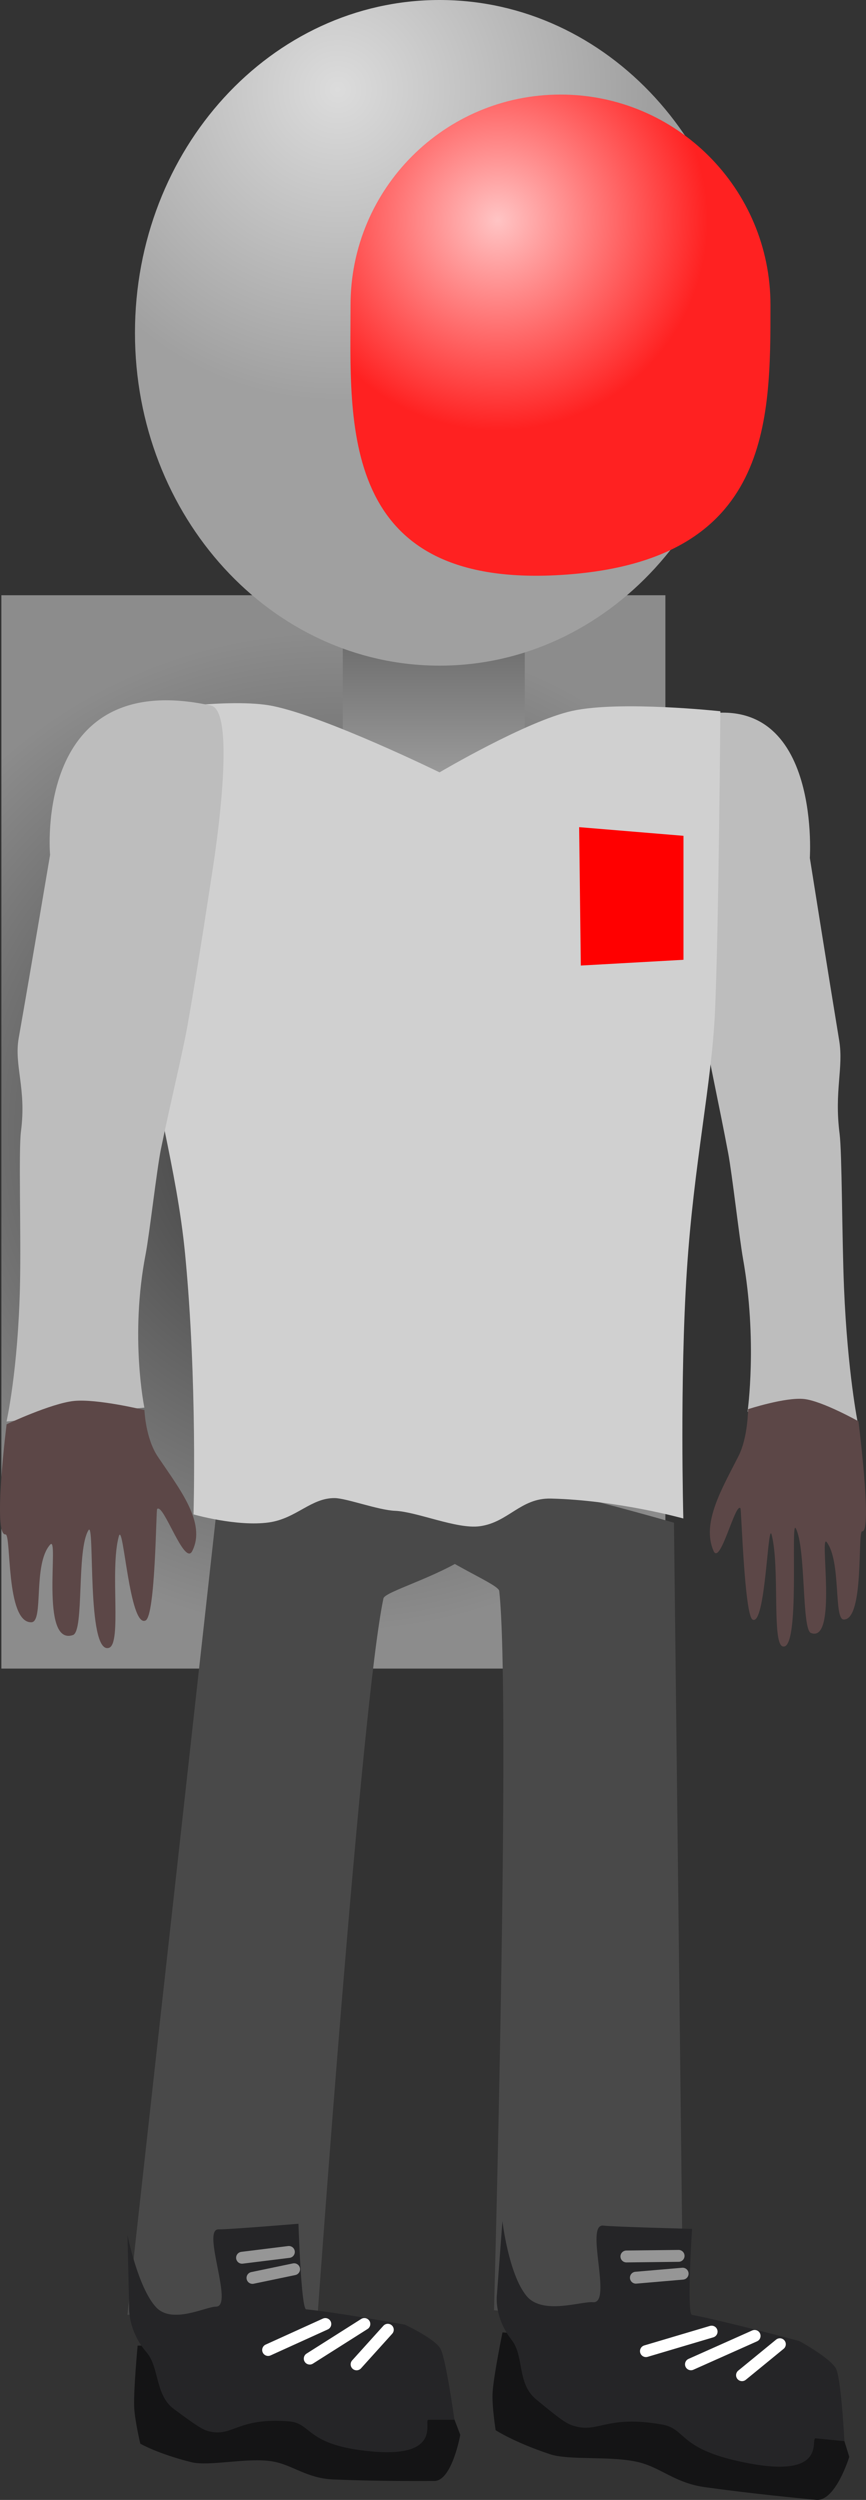 <svg version="1.1" xmlns="http://www.w3.org/2000/svg" xmlns:xlink="http://www.w3.org/1999/xlink" width="36.433" height="105.143" viewBox="0,0,36.433,105.143"><rect x="0" y="0" width="36.433" height="105.143" fill="#333333" stroke="none"/><defs><radialGradient cx="235.524" cy="177.505" r="21.064" gradientUnits="userSpaceOnUse" id="color-1"><stop offset="0" stop-color="#353535"/><stop offset="1" stop-color="#8c8c8c"/></radialGradient><linearGradient x1="239.748" y1="156.318" x2="239.748" y2="163.169" gradientUnits="userSpaceOnUse" id="color-2"><stop offset="0" stop-color="#696969"/><stop offset="1" stop-color="#a0a0a0"/></linearGradient><radialGradient cx="235.712" cy="133.666" r="13.118" gradientUnits="userSpaceOnUse" id="color-3"><stop offset="0" stop-color="#dcdcdc"/><stop offset="1" stop-color="#a0a0a0"/></radialGradient><radialGradient cx="242.435" cy="139.167" r="8.837" gradientUnits="userSpaceOnUse" id="color-4"><stop offset="0" stop-color="#ffc4c4"/><stop offset="1" stop-color="#ff2121"/></radialGradient></defs><g transform="translate(-221.499,-129.898)"><g data-paper-data="{&quot;isPaintingLayer&quot;:true}" fill-rule="nonzero" stroke-linejoin="miter" stroke-miterlimit="10" stroke-dasharray="" stroke-dashoffset="0" style="mix-blend-mode: normal"><path d="M221.557,200.076v-45.143h27.935v45.143z" fill="url(#color-1)" stroke="#ed6b00" stroke-width="0" stroke-linecap="butt"/><g><path d="M226.86,227.254l3.739,-33.712c0,0 10.328,-1.921 12.122,-1.181c0.983,0.406 0.138,1.865 -1.521,2.976c-1.358,0.91 -3.509,1.504 -3.569,1.786c-0.933,4.392 -2.769,30.126 -2.769,30.126z" fill="#494949" stroke="#000000" stroke-width="0" stroke-linecap="butt"/><path d="M240.863,232.303c0,0 -0.347,1.94 -1.093,1.941c-0.535,0 -2.387,0.015 -4.246,-0.064c-1.131,-0.048 -1.717,-0.617 -2.56,-0.759c-1.061,-0.179 -2.652,0.222 -3.419,0.031c-1.413,-0.352 -2.144,-0.777 -2.144,-0.777c0,0 -0.244,-1.025 -0.259,-1.586c-0.02,-0.755 0.147,-2.537 0.147,-2.537c0,0 5.356,-0.123 7.446,0.076c1.237,0.118 3.828,0.645 3.828,0.645c0,0 1.318,0.615 1.511,1.042c0.236,0.523 0.789,1.988 0.789,1.988z" data-paper-data="{&quot;index&quot;:null}" fill="#141415" stroke="#000000" stroke-width="0" stroke-linecap="butt"/><path d="M240.618,231.669c0,0 -0.348,0 -1.095,0.001c-0.224,0 0.635,1.601 -2.362,1.334c-2.831,-0.252 -2.507,-1.187 -3.504,-1.267c-2.085,-0.167 -2.335,0.596 -3.238,0.444c-0.314,-0.053 -0.463,-0.114 -1.611,-0.969c-0.79,-0.588 -0.602,-1.751 -1.144,-2.379c-0.791,-0.917 -0.731,-1.885 -0.731,-1.885l-0.071,-3.048c0,0 0.44,2.207 1.198,3.031c0.678,0.737 2.091,-0.02 2.528,-0.02c0.765,-0.001 -0.624,-3.268 0.107,-3.25c0.393,0.01 3.36,-0.236 3.36,-0.236c0,0 0.113,3.58 0.323,3.6c1.236,0.118 4.156,0.644 4.156,0.644c0,0 1.318,0.615 1.511,1.042c0.236,0.523 0.571,2.958 0.571,2.958z" data-paper-data="{&quot;index&quot;:null}" fill="#252527" stroke="#000000" stroke-width="0" stroke-linecap="butt"/><path d="M235.186,227.642l-2.407,1.093" fill="none" stroke="#ffffff" stroke-width="0.5" stroke-linecap="round"/><path d="M236.828,227.641l-2.298,1.456" fill="none" stroke="#ffffff" stroke-width="0.5" stroke-linecap="round"/><path d="M236.501,229.339l1.313,-1.456" fill="none" stroke="#ffffff" stroke-width="0.5" stroke-linecap="round"/><path d="M233.652,224.611l-1.97,0.244" fill="none" stroke="#969696" stroke-width="0.5" stroke-linecap="round"/><path d="M232.121,225.703l1.751,-0.365" fill="none" stroke="#969696" stroke-width="0.5" stroke-linecap="round"/></g><g><path d="M242.282,227.063c0,0 0.715,-25.79 0.22,-30.252c-0.032,-0.286 -2.113,-1.09 -3.375,-2.13c-1.541,-1.27 -2.238,-2.805 -1.22,-3.112c1.858,-0.559 11.946,2.372 11.946,2.372l0.392,33.917z" data-paper-data="{&quot;index&quot;:null}" fill="#494949" stroke="#000000" stroke-width="0" stroke-linecap="butt"/><path d="M255.829,235.038c-0.59,-0.059 -2.632,-0.249 -4.674,-0.534c-1.242,-0.173 -1.831,-0.804 -2.746,-1.039c-1.151,-0.296 -2.946,-0.073 -3.772,-0.347c-1.522,-0.507 -2.286,-1.01 -2.286,-1.01c0,0 -0.166,-1.047 -0.127,-1.606c0.053,-0.753 0.416,-2.508 0.416,-2.508c0,0 5.917,0.47 8.2,0.9c1.351,0.254 4.155,1.065 4.155,1.065c0,0 1.391,0.758 1.562,1.204c0.208,0.547 0.671,2.066 0.671,2.066c0,0 -0.577,1.892 -1.399,1.81z" data-paper-data="{&quot;index&quot;:null}" fill="#141415" stroke="#000000" stroke-width="0" stroke-linecap="butt"/><path d="M255.815,232.449c-0.247,-0.025 0.54,1.663 -2.738,1.066c-3.095,-0.564 -2.645,-1.458 -3.736,-1.648c-2.281,-0.397 -2.634,0.335 -3.613,0.084c-0.341,-0.088 -0.499,-0.165 -1.679,-1.143c-0.812,-0.673 -0.488,-1.809 -1.023,-2.493c-0.781,-1 -0.617,-1.957 -0.617,-1.957l0.227,-3.04c0,0 0.265,2.244 1.018,3.148c0.674,0.809 2.307,0.211 2.789,0.259c0.843,0.084 -0.361,-3.32 0.443,-3.222c0.432,0.053 3.728,0.137 3.728,0.137c0,0 -0.233,3.574 -0.003,3.618c1.351,0.254 4.517,1.101 4.517,1.101c0,0 1.391,0.758 1.562,1.204c0.208,0.547 0.334,3.007 0.334,3.007c0,0 -0.384,-0.038 -1.207,-0.12z" data-paper-data="{&quot;index&quot;:null}" fill="#252527" stroke="#000000" stroke-width="0" stroke-linecap="butt"/><path d="M251.437,227.962l-2.763,0.821" fill="none" stroke="#ffffff" stroke-width="0.5" stroke-linecap="round"/><path d="M250.568,229.337l2.678,-1.195" fill="none" stroke="#ffffff" stroke-width="0.5" stroke-linecap="round"/><path d="M254.308,228.492l-1.592,1.303" fill="none" stroke="#ffffff" stroke-width="0.5" stroke-linecap="round"/><path d="M247.852,224.801l2.196,-0.025" fill="none" stroke="#969696" stroke-width="0.5" stroke-linecap="round"/><path d="M250.218,225.525l-1.967,0.169" fill="none" stroke="#969696" stroke-width="0.5" stroke-linecap="round"/></g><g stroke="#000000" stroke-width="0" stroke-linecap="butt"><path d="M252.949,189.27c0,0 0.424,-2.991 -0.193,-6.445c-0.148,-0.831 -0.46,-3.572 -0.621,-4.424c-0.379,-2.016 -0.821,-4.001 -1.025,-5.243c-0.44,-2.671 -0.926,-6.067 -0.926,-6.067c0,0 -0.8,-6.677 0.177,-6.969c5.711,-1.71 5.208,5.858 5.208,5.858c0,0 0.767,4.839 1.235,7.678c0.191,1.156 -0.214,2.12 0.017,3.922c0.104,0.808 0.098,4.328 0.186,6.477c0.148,3.578 0.587,5.723 0.587,5.723z" data-paper-data="{&quot;index&quot;:null}" fill="#bdbdbd"/><path d="M257.772,194.302c-0.206,-0.018 0.096,3.722 -0.776,3.711c-0.429,-0.005 -0.102,-2.437 -0.715,-3.253c-0.325,-0.432 0.472,4.268 -0.667,3.818c-0.391,-0.154 -0.205,-3.592 -0.637,-4.401c-0.231,-0.433 0.207,5.219 -0.555,4.964c-0.453,-0.151 -0.11,-3.287 -0.456,-4.684c-0.168,-0.681 -0.254,3.866 -0.807,3.557c-0.338,-0.189 -0.47,-4.63 -0.508,-4.679c-0.215,-0.277 -0.853,2.433 -1.133,1.792c-0.516,-1.182 0.364,-2.632 1.05,-3.988c0.401,-0.793 0.402,-1.973 0.402,-1.973c0,0 1.574,-0.514 2.359,-0.428c0.763,0.084 2.285,0.937 2.285,0.937c0,0 0.593,4.668 0.157,4.629z" data-paper-data="{&quot;index&quot;:null}" fill="#5c4747"/></g><g stroke-width="0" stroke-linecap="butt"><path d="M235.92,163.169v-6.851h7.656v6.851z" fill="url(#color-2)" stroke="#000000"/><path d="M252.809,143.896c0,7.731 -5.738,13.998 -12.816,13.998c-7.078,0 -12.816,-6.267 -12.816,-13.998c0,-7.731 5.738,-13.998 12.816,-13.998c7.078,0 12.816,6.267 12.816,13.998z" fill="url(#color-3)" stroke="none"/><path d="M253.913,142.724c0,4.887 0.034,10.719 -8.605,11.342c-9.652,0.696 -9.061,-6.455 -9.061,-11.342c0,-4.887 3.955,-8.849 8.833,-8.849c4.878,0 8.833,3.962 8.833,8.849z" data-paper-data="{&quot;index&quot;:null}" fill="url(#color-4)" stroke="#ed6b00"/></g><g stroke-width="0" stroke-linecap="butt"><path d="M229.64,193.591c0,0 0.167,-5.56 -0.353,-10.944c-0.353,-3.658 -1.405,-6.959 -1.562,-9.453c-0.294,-4.681 -0.21,-13.382 -0.21,-13.382c0,0 3.692,-0.585 5.469,-0.219c2.263,0.466 7.007,2.789 7.007,2.789c0,0 3.677,-2.171 5.59,-2.587c2.019,-0.439 6.224,0.017 6.224,0.017c0,0 -0.069,9.217 -0.227,12.656c-0.14,3.043 -0.89,6.368 -1.183,10.873c-0.303,4.643 -0.148,10.422 -0.148,10.422c0,0 -2.757,-0.769 -5.572,-0.838c-1.278,-0.031 -1.791,1.006 -2.999,1.165c-0.965,0.127 -2.636,-0.613 -3.561,-0.65c-0.699,-0.028 -2.044,-0.531 -2.538,-0.535c-0.998,-0.008 -1.616,0.865 -2.773,1.025c-1.345,0.185 -3.164,-0.339 -3.164,-0.339z" fill="#d0d0d0" stroke="#292e32"/><path d="M245.934,170.507l-0.07,-5.82l4.389,0.364v5.214z" fill="#ff0000" stroke="none"/></g><g stroke="#000000" stroke-width="0" stroke-linecap="butt"><path d="M221.774,189.684c0,0 0.487,-2.152 0.566,-5.732c0.048,-2.15 -0.064,-5.67 0.042,-6.479c0.236,-1.805 -0.3,-2.763 -0.095,-3.922c0.502,-2.847 1.319,-7.698 1.319,-7.698c0,0 -0.716,-7.907 6.766,-6.282c1.194,0.259 0.009,7.307 0.009,7.307c0,0 -0.508,3.404 -0.981,6.082c-0.22,1.245 -0.714,3.237 -1.129,5.259c-0.175,0.854 -0.485,3.6 -0.646,4.433c-0.671,3.464 -0.052,6.448 -0.052,6.448z" fill="#bdbdbd"/><path d="M221.729,194.433c-0.544,0.047 0.048,-4.632 0.048,-4.632c0,0 1.878,-0.883 2.832,-0.981c0.979,-0.101 2.967,0.383 2.967,0.383c0,0 0.039,1.181 0.566,1.965c0.903,1.344 2.05,2.776 1.443,3.968c-0.33,0.647 -1.216,-2.051 -1.476,-1.77c-0.046,0.05 -0.069,4.493 -0.487,4.688c-0.682,0.319 -0.935,-4.225 -1.124,-3.541c-0.388,1.404 0.141,4.533 -0.421,4.693c-0.946,0.269 -0.579,-5.39 -0.854,-4.952c-0.514,0.817 -0.172,4.251 -0.656,4.412c-1.412,0.472 -0.565,-4.243 -0.957,-3.804c-0.742,0.828 -0.255,3.253 -0.791,3.266c-1.091,0.027 -0.833,-3.718 -1.09,-3.696z" data-paper-data="{&quot;index&quot;:null}" fill="#5c4747"/></g></g></g></svg>